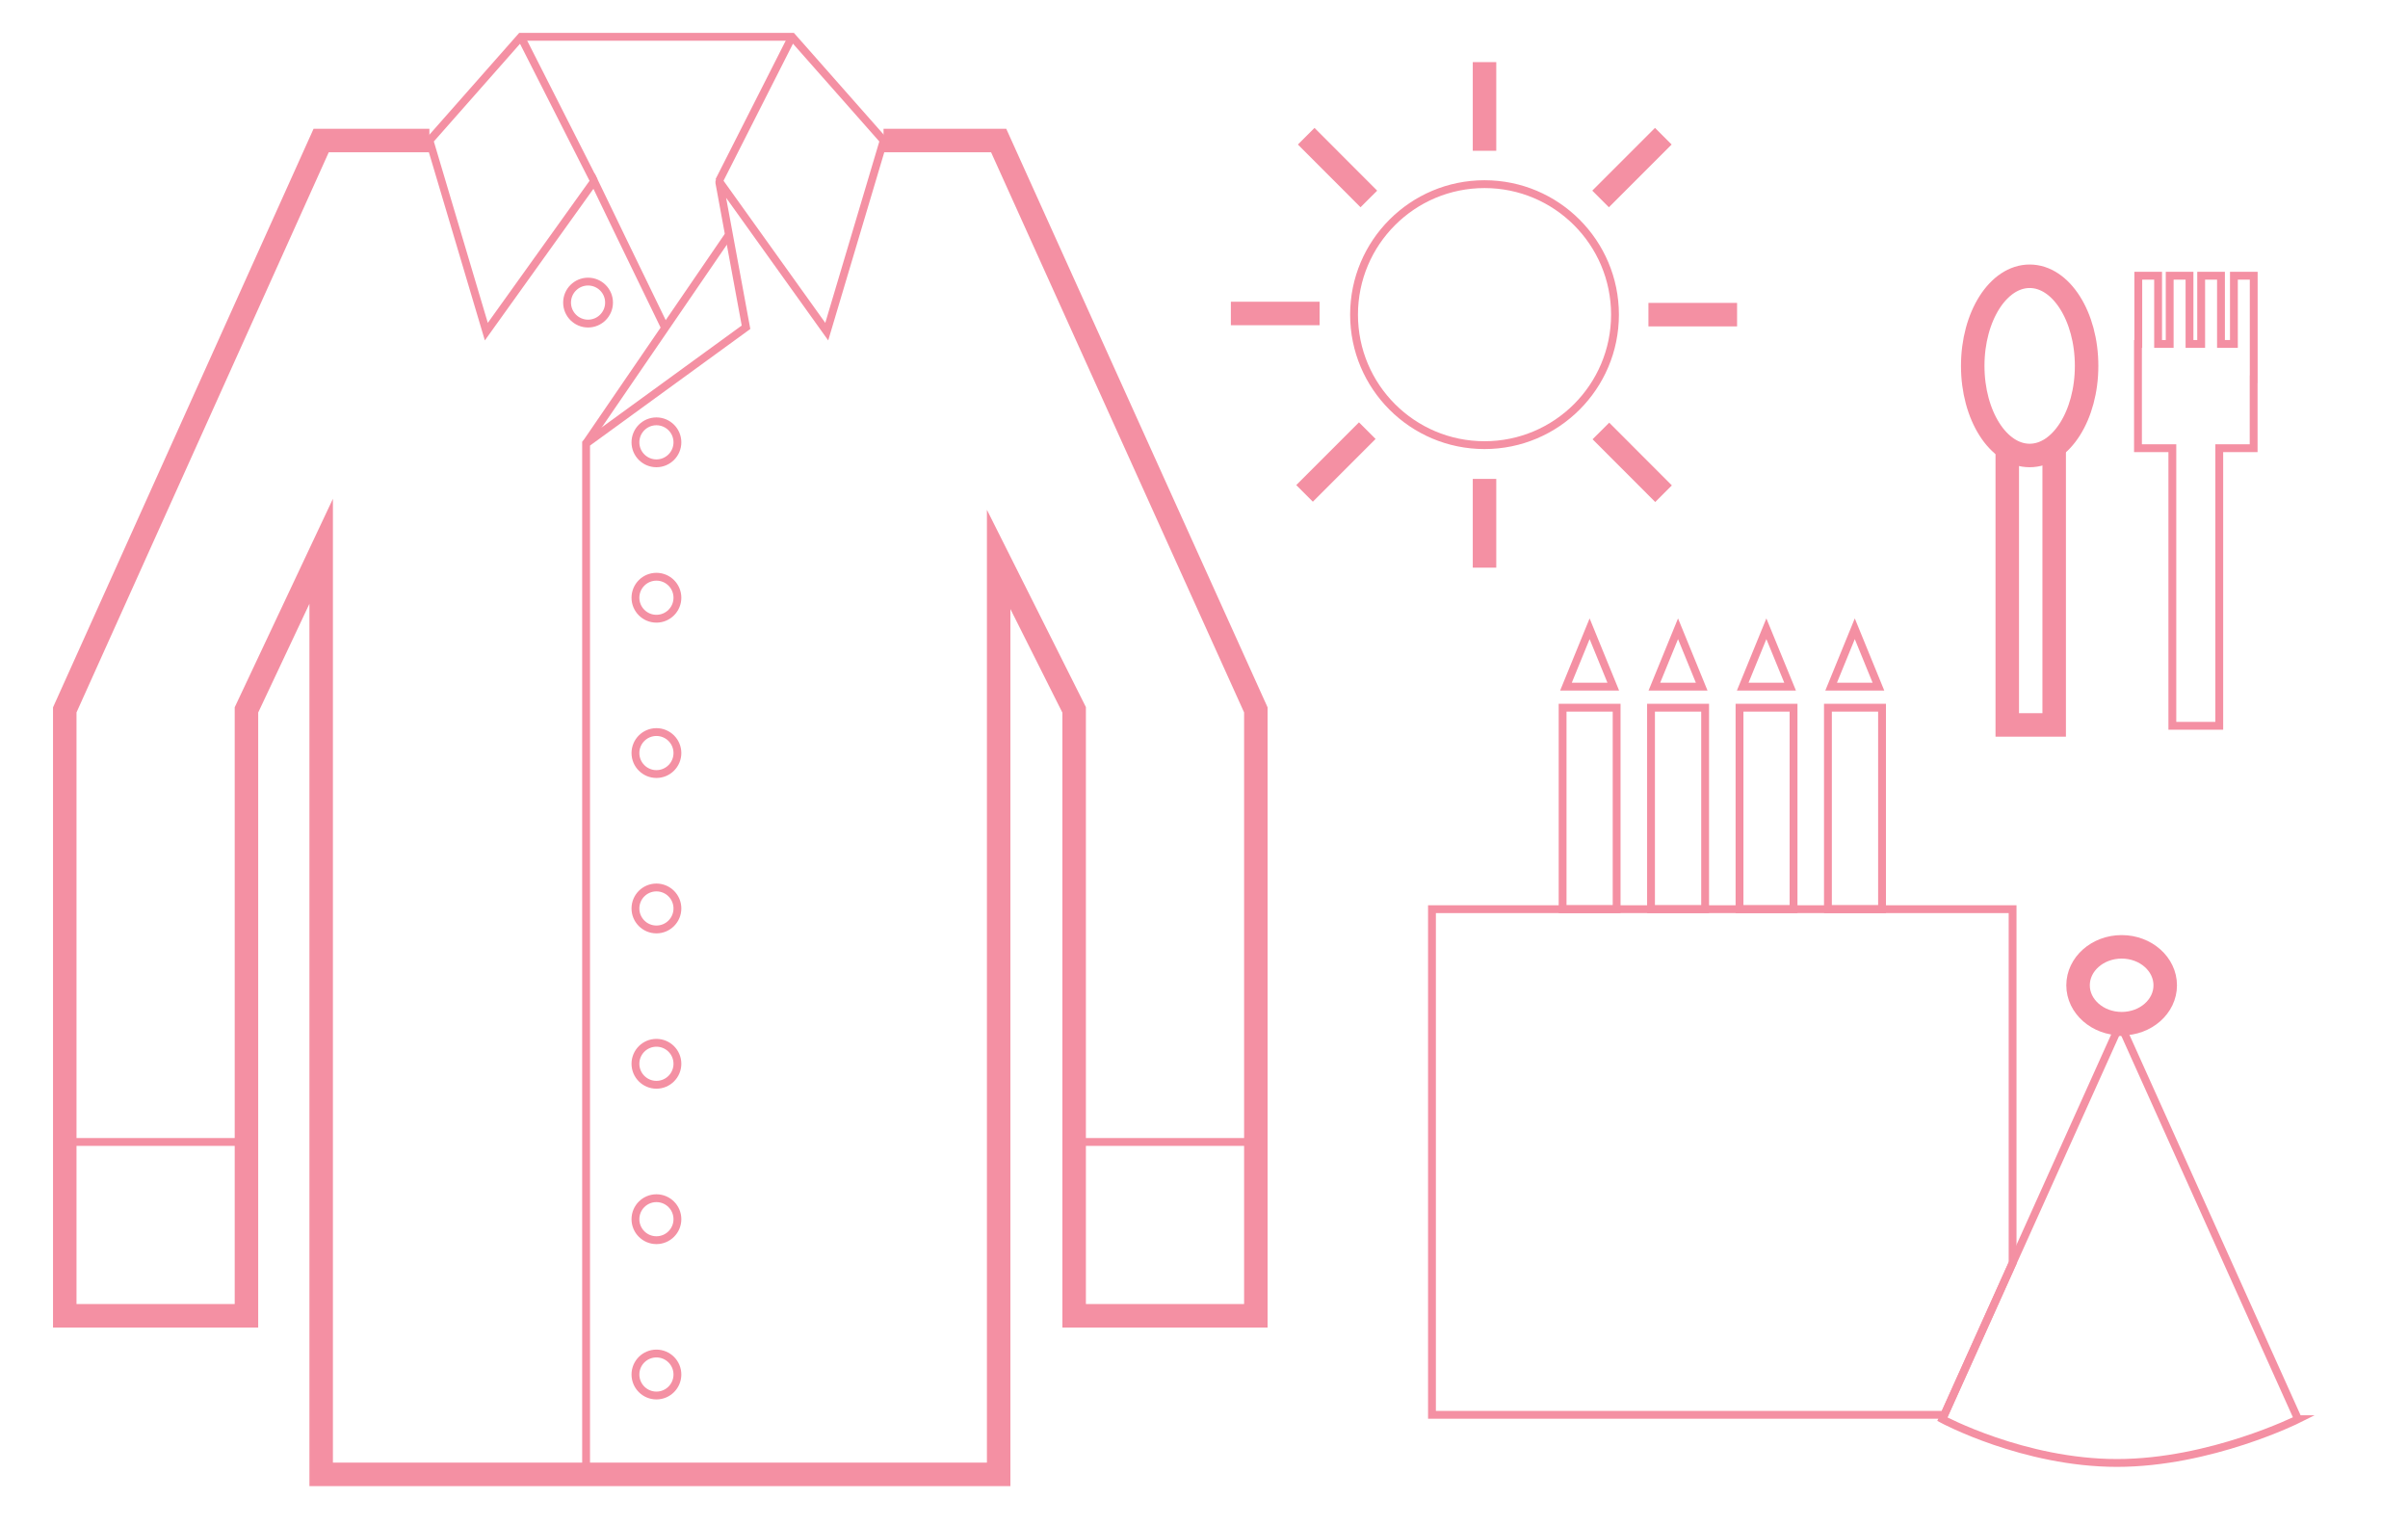 <?xml version="1.0" encoding="UTF-8"?><svg id="a" xmlns="http://www.w3.org/2000/svg" viewBox="0 0 307.48 194.82"><defs><style>.b{stroke-width:3px;}.b,.c,.d{fill:none;stroke:#f490a3;stroke-miterlimit:10;}.c{stroke-width:2px;}</style></defs><polygon class="d" points="287.78 35.2 285.25 35.2 285.25 43.91 283.6 43.91 283.6 35.2 281.07 35.2 281.07 43.91 279.58 43.91 279.58 35.2 277.05 35.2 277.05 43.91 275.57 43.91 275.57 35.2 273.04 35.2 273.04 43.91 273 43.91 273 57.22 277.39 57.22 277.39 92.66 283.38 92.66 283.38 57.22 287.77 57.22 287.77 48.42 287.78 48.42 287.78 35.2"/><polyline class="b" points="256.31 57.11 256.31 92.55 262.3 92.55 262.3 57.11"/><line class="c" x1="41.33" y1="69.7" x2="41.01" y2="70.38"/><polyline class="b" points="54.83 17.94 51.07 17.94 41.01 17.94 8.27 90.63 8.27 145.79 8.27 167.98 31.47 167.98 31.47 90.63 41.01 70.38 41.01 188.23 127.52 188.23 127.52 71.42 137.16 90.63 137.16 167.98 160.36 167.98 160.36 90.63 127.52 17.94 117 17.94 112.82 17.94"/><g><line class="d" x1="66.51" y1="4.7" x2="75.86" y2="23.13"/><g><path class="d" d="M84.89,41.78l-5.52-11.38-3.51-7.27-13.76,19.21-7.26-24.4,11.68-13.24h34.63l11.69,13.24-7.27,24.4-13.69-19.12s-.05,0-.04,.02l3.42,18.54-20.42,14.85V187.97"/><line class="d" x1="91.8" y1="23.13" x2="101.14" y2="4.7"/></g></g><circle class="d" cx="75.09" cy="38.63" r="2.68"/><circle class="d" cx="83.82" cy="56.47" r="2.68"/><circle class="d" cx="83.82" cy="76.31" r="2.68"/><circle class="d" cx="83.82" cy="96.14" r="2.68"/><circle class="d" cx="83.82" cy="115.98" r="2.68"/><circle class="d" cx="83.82" cy="135.81" r="2.68"/><circle class="d" cx="83.82" cy="155.65" r="2.68"/><circle class="d" cx="83.82" cy="175.48" r="2.68"/><line class="d" x1="31.34" y1="145.79" x2="8.27" y2="145.79"/><line class="d" x1="160.61" y1="145.79" x2="137.38" y2="145.79"/><polygon class="d" points="256.99 116.07 256.99 161.25 248.27 180.63 182.85 180.63 182.85 116.07 256.99 116.07"/><rect class="d" x="199.53" y="90.35" width="6.9" height="25.72"/><rect class="d" x="210.82" y="90.35" width="6.91" height="25.72"/><rect class="d" x="222.12" y="90.35" width="6.9" height="25.72"/><rect class="d" x="233.41" y="90.35" width="6.91" height="25.72"/><polygon class="d" points="202.98 80.27 199.96 87.66 206 87.66 202.98 80.27"/><polygon class="d" points="214.27 80.27 211.25 87.66 217.29 87.66 214.27 80.27"/><polygon class="d" points="225.55 80.27 222.53 87.66 228.58 87.66 225.55 80.27"/><polygon class="d" points="236.84 80.27 233.82 87.66 239.86 87.66 236.84 80.27"/><path class="d" d="M293.44,181.18s-11.2,5.59-23.12,5.59-22.3-5.59-22.3-5.59l.25-.55,8.72-19.38,13.11-29.12c.23-.51,1.05-.51,1.27,0l22.07,49.05Z"/><path class="b" d="M276.48,125.79c0,2.71-2.49,4.9-5.56,4.9s-5.57-2.2-5.57-4.9,2.49-4.91,5.57-4.91,5.56,2.21,5.56,4.91Z"/><g><line class="b" x1="189.56" y1="72.47" x2="189.56" y2="61.14"/><circle class="d" cx="189.56" cy="40.17" r="16.66"/><line class="b" x1="189.56" y1="7.93" x2="189.56" y2="19.25"/><line class="b" x1="157.17" y1="40.02" x2="168.5" y2="40.02"/><line class="b" x1="221.81" y1="40.17" x2="210.49" y2="40.17"/><line class="b" x1="212.42" y1="63.03" x2="204.42" y2="55.02"/><line class="b" x1="166.79" y1="17.39" x2="174.79" y2="25.4"/><line class="b" x1="166.58" y1="62.99" x2="174.59" y2="54.98"/><line class="b" x1="212.39" y1="17.39" x2="204.38" y2="25.4"/></g><line class="d" x1="92.98" y1="30.11" x2="74.82" y2="56.63"/><ellipse class="b" cx="259.17" cy="46.71" rx="7.27" ry="11.44"/></svg>